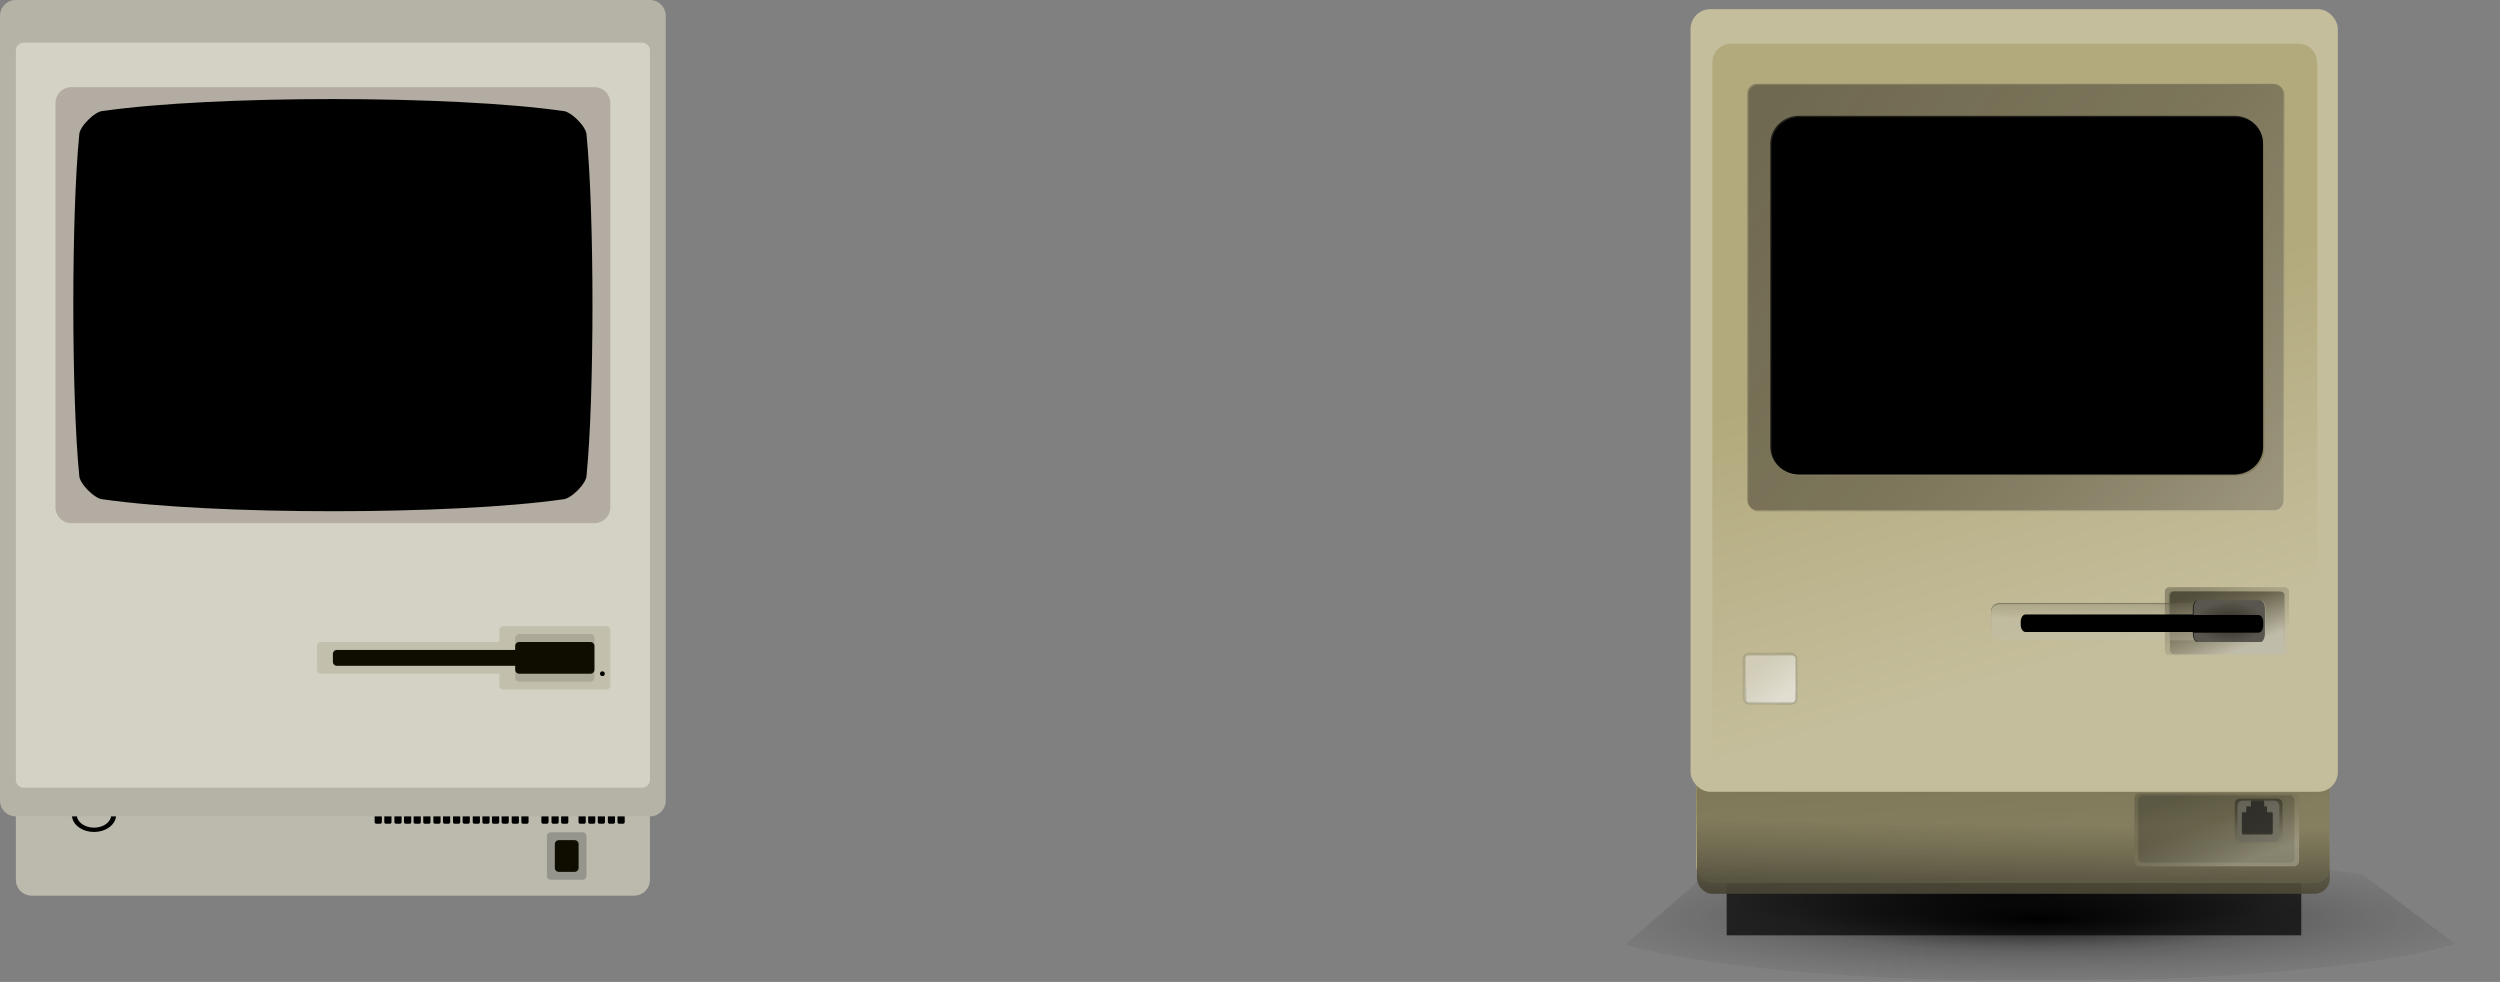 <svg id="Layer_1" data-name="Layer 1" xmlns="http://www.w3.org/2000/svg" xmlns:xlink="http://www.w3.org/1999/xlink" viewBox="0 0 2838.74 1114.98"><rect x="0" y="0" width="2838.74" height="1114.98" fill="#808080" stroke="none"/><defs><style>.cls-1,.cls-4{fill:#bcbaad;}.cls-1,.cls-10,.cls-17,.cls-18,.cls-2,.cls-3,.cls-5,.cls-6,.cls-7,.cls-8,.cls-9{fill-rule:evenodd;}.cls-2{fill:#96958c;}.cls-3{fill:#0f0d00;}.cls-6{fill:#b5b3a5;}.cls-7{fill:#d4d2c4;}.cls-8{fill:#c2bfad;}.cls-9{fill:#aca897;}.cls-10{fill:#b3aca2;}.cls-11{fill:url(#radial-gradient);}.cls-12{opacity:0.92;fill:url(#radial-gradient-2);}.cls-12,.cls-19,.cls-20,.cls-22,.cls-23,.cls-24,.cls-25,.cls-26,.cls-27,.cls-29,.cls-30,.cls-32,.cls-33,.cls-34{isolation:isolate;}.cls-13{fill:url(#linear-gradient);}.cls-14{fill:url(#linear-gradient-2);}.cls-15{fill:url(#linear-gradient-3);}.cls-16{fill:#c5be9c;}.cls-17{fill:url(#linear-gradient-4);}.cls-18{fill:url(#linear-gradient-5);}.cls-19,.cls-20{stroke-opacity:0.19;}.cls-19{stroke-width:2.47px;opacity:0.62;fill:url(#linear-gradient-6);stroke:url(#linear-gradient-7);}.cls-20{fill:#fff;stroke-width:2.34px;opacity:0.31;stroke:url(#linear-gradient-8);}.cls-21{fill:#827b5e;}.cls-22{opacity:0.4;fill:url(#linear-gradient-9);}.cls-23{opacity:0.22;}.cls-24,.cls-33{opacity:0.45;}.cls-24{fill:url(#linear-gradient-10);}.cls-25,.cls-26,.cls-27{opacity:0.32;}.cls-25{fill:url(#linear-gradient-11);}.cls-26{fill:url(#linear-gradient-12);}.cls-28{fill:url(#linear-gradient-13);}.cls-30,.cls-32{opacity:0.48;}.cls-30{fill:url(#linear-gradient-14);}.cls-31{fill:url(#linear-gradient-15);}.cls-32{fill:url(#linear-gradient-16);}.cls-33{fill:url(#linear-gradient-17);}.cls-34{opacity:0.46;fill:url(#radial-gradient-3);}</style><radialGradient id="radial-gradient" cx="825.27" cy="324.76" r="112.14" gradientTransform="matrix(4.64, 0, 0, -0.64, -932.12, 1277.68)" gradientUnits="userSpaceOnUse"><stop offset="0"/><stop offset="0.53" stop-color="#454545" stop-opacity="0.5"/><stop offset="0.99" stop-color="#686868" stop-opacity="0.25"/><stop offset="1" stop-color="#8b8b8b" stop-opacity="0"/></radialGradient><radialGradient id="radial-gradient-2" cx="956.13" cy="111.41" r="95.02" gradientTransform="matrix(3.44, 0, 0, -0.49, -1010.6, 1070.15)" gradientUnits="userSpaceOnUse"><stop offset="0"/><stop offset="1" stop-opacity="0.76"/></radialGradient><linearGradient id="linear-gradient" x1="768.6" y1="814.41" x2="768.6" y2="834.45" gradientTransform="matrix(3.99, 0, 0, -4.07, -778.48, 4317.58)" gradientUnits="userSpaceOnUse"><stop offset="0" stop-color="#c5be9c"/><stop offset="1" stop-color="#b2a97c"/></linearGradient><linearGradient id="linear-gradient-2" x1="767.73" y1="847.21" x2="769.13" y2="825.84" gradientTransform="matrix(3.99, 0, 0, -4.07, -778.95, 4315.66)" gradientUnits="userSpaceOnUse"><stop offset="0" stop-color="#948a57" stop-opacity="0.82"/><stop offset="1" stop-color="#b2a97c"/></linearGradient><linearGradient id="linear-gradient-3" x1="768.21" y1="806.96" x2="768.62" y2="832.95" gradientTransform="matrix(3.99, 0, 0, -4.07, -778.26, 4325.74)" gradientUnits="userSpaceOnUse"><stop offset="0" stop-color="#3a372a"/><stop offset="1" stop-color="#757056" stop-opacity="0.74"/></linearGradient><linearGradient id="linear-gradient-4" x1="776.85" y1="876.5" x2="749.96" y2="967.11" gradientTransform="matrix(4.07, 0, 0, -4.07, -207.85, 4344.58)" xlink:href="#linear-gradient"/><linearGradient id="linear-gradient-5" x1="776.82" y1="876.85" x2="749.93" y2="967.46" gradientTransform="matrix(4.07, 0, 0, -4.07, -208.16, 4341.67)" xlink:href="#linear-gradient"/><linearGradient id="linear-gradient-6" x1="1449.39" y1="886.01" x2="1456.87" y2="870.19" gradientTransform="matrix(1.88, 0, 0, -3.26, -717.98, 3631.98)" gradientUnits="userSpaceOnUse"><stop offset="0" stop-color="#b7b29c" stop-opacity="0.73"/><stop offset="1" stop-color="#dfdcd3"/></linearGradient><linearGradient id="linear-gradient-7" x1="1456.55" y1="877.63" x2="1453.52" y2="877.63" gradientTransform="matrix(1.88, 0, 0, -3.26, -717.98, 3633.06)" xlink:href="#radial-gradient-2"/><linearGradient id="linear-gradient-8" x1="1519.21" y1="864.47" x2="1519.91" y2="871.32" gradientTransform="matrix(1.78, 0, 0, -3.06, -118.2, 3468.65)" gradientUnits="userSpaceOnUse"><stop offset="0"/><stop offset="1" stop-opacity="0"/></linearGradient><linearGradient id="linear-gradient-9" x1="577.74" y1="1026.89" x2="714.48" y2="914.35" gradientTransform="matrix(4.07, 0, 0, -4.07, 246.88, 4320.23)" gradientUnits="userSpaceOnUse"><stop offset="0" stop-color="#514d3b"/><stop offset="0.5" stop-color="#69644c" stop-opacity="0.67"/><stop offset="1" stop-color="#c0bca9"/></linearGradient><linearGradient id="linear-gradient-10" x1="613.18" y1="903.04" x2="620.39" y2="885.67" gradientTransform="matrix(5.89, 0, 0, -4.77, -536.11, 5233.04)" gradientUnits="userSpaceOnUse"><stop offset="0" stop-color="#514d3b"/><stop offset="0.41" stop-color="#69644c" stop-opacity="0.67"/><stop offset="1" stop-color="#c0bca9"/></linearGradient><linearGradient id="linear-gradient-11" x1="6247.91" y1="-1535.72" x2="6252.83" y2="-1622.96" gradientTransform="matrix(0.53, 0, 0, -0.53, -174.45, 126.06)" xlink:href="#linear-gradient-8"/><linearGradient id="linear-gradient-12" x1="6076.52" y1="-1586.76" x2="6076.52" y2="-1516.79" gradientTransform="matrix(0.55, 0, 0, -0.55, -201.74, 108.93)" gradientUnits="userSpaceOnUse"><stop offset="0" stop-color="#616161"/><stop offset="1" stop-color="#a9a9a9"/></linearGradient><linearGradient id="linear-gradient-13" x1="811.1" y1="895.83" x2="814.97" y2="887.15" gradientTransform="matrix(4.07, 0, 0, -4.07, -207.85, 4344.58)" gradientUnits="userSpaceOnUse"><stop offset="0" stop-opacity="0.27"/><stop offset="1" stop-opacity="0"/></linearGradient><linearGradient id="linear-gradient-14" x1="789.69" y1="895.66" x2="790.15" y2="878.31" gradientTransform="matrix(4.07, 0, 0, -4.07, -205.43, 4344.73)" xlink:href="#linear-gradient-8"/><linearGradient id="linear-gradient-15" x1="807.42" y1="909.66" x2="814.62" y2="892.28" gradientTransform="matrix(4.07, 0, 0, -4.07, -192.57, 4396.27)" xlink:href="#linear-gradient-10"/><linearGradient id="linear-gradient-16" x1="-368.2" y1="996.48" x2="-367.84" y2="1011.62" gradientTransform="matrix(-4.07, 0, 0, 4.07, 1499.33, -3385.18)" xlink:href="#linear-gradient-9"/><linearGradient id="linear-gradient-17" x1="755.45" y1="915.16" x2="762.65" y2="897.79" gradientTransform="matrix(4.44, 0, 0, -4.44, -260.5, 4749.76)" xlink:href="#linear-gradient-10"/><radialGradient id="radial-gradient-3" cx="811.96" cy="852.91" r="10.05" gradientTransform="matrix(4.07, 0, 0, -2.35, -191.18, 2738.17)" gradientUnits="userSpaceOnUse"><stop offset="0" stop-color="#69644c"/><stop offset="1" stop-color="#c0bca9"/></radialGradient></defs><g id="g5"><path id="rect7" class="cls-1" d="M1320,918a18,18,0,0,0-18-18H618a18,18,0,0,0-18,18v108a18,18,0,0,0,18,18h684a18,18,0,0,0,18-18Z" transform="translate(-582 -27)"/><g id="g9"><path id="rect11" class="cls-2" d="M1248,976.5a4.51,4.51,0,0,0-4.5-4.5h-36a4.51,4.51,0,0,0-4.5,4.5v45a4.51,4.51,0,0,0,4.5,4.5h36a4.51,4.51,0,0,0,4.5-4.5Z" transform="translate(-582 -27)"/><path id="rect13" class="cls-3" d="M1239,985.5a4.51,4.51,0,0,0-4.5-4.5h-18a4.51,4.51,0,0,0-4.5,4.5v27a4.51,4.51,0,0,0,4.5,4.5h18a4.51,4.51,0,0,0,4.5-4.5Z" transform="translate(-582 -27)"/></g></g><g id="g15"><ellipse cx="106.75" cy="925.41" rx="25.1" ry="19.25"/><ellipse class="cls-4" cx="106.75" cy="925.41" rx="19.49" ry="14.39"/><path class="cls-5" d="M1015.55,948.06h-8.15v12.32a2,2,0,0,0,2,2h4.25a2,2,0,0,0,1.38-.57,2,2,0,0,0,.57-1.38Z" transform="translate(-582 -27)"/><path class="cls-5" d="M1026.5,948.06h-8.15v12.32a1.95,1.95,0,0,0,1.95,2h4.25a1.95,1.95,0,0,0,2-2Z" transform="translate(-582 -27)"/><path class="cls-5" d="M1038,948.06h-8.15v12.32a2,2,0,0,0,.57,1.38,2,2,0,0,0,1.38.57H1036a2,2,0,0,0,2-2Z" transform="translate(-582 -27)"/><path class="cls-5" d="M1048.91,948.06h-8.15v12.32a1.95,1.95,0,0,0,2,2H1047a1.95,1.95,0,0,0,2-2Z" transform="translate(-582 -27)"/><path class="cls-5" d="M1059.8,948.06h-8.15v12.32a2,2,0,0,0,2,2h4.24a2,2,0,0,0,1.38-.57,2,2,0,0,0,.57-1.38Z" transform="translate(-582 -27)"/><path class="cls-5" d="M1070.75,948.06h-8.15v12.32a1.95,1.95,0,0,0,2,2h4.25a1.95,1.95,0,0,0,2-2Z" transform="translate(-582 -27)"/><path class="cls-5" d="M1082.22,948.06h-8.15v12.32a2,2,0,0,0,.57,1.38,2,2,0,0,0,1.38.57h4.25a2,2,0,0,0,2-2Z" transform="translate(-582 -27)"/><path class="cls-5" d="M1093.16,948.06H1085v12.32a2,2,0,0,0,2,2h4.24a2,2,0,0,0,1.38-.57,2,2,0,0,0,.57-1.38Z" transform="translate(-582 -27)"/><path class="cls-5" d="M1104.51,948.06h-8.15v12.32a1.95,1.95,0,0,0,2,2h4.25a1.95,1.95,0,0,0,2-2Z" transform="translate(-582 -27)"/><path class="cls-5" d="M1115.46,948.06h-8.15v12.32a2,2,0,0,0,.57,1.38,2,2,0,0,0,1.38.57h4.24a2,2,0,0,0,2-2Z" transform="translate(-582 -27)"/><path class="cls-5" d="M1126.92,948.06h-8.15v12.32a2,2,0,0,0,2,2H1125a2,2,0,0,0,1.38-.57,2,2,0,0,0,.57-1.38Z" transform="translate(-582 -27)"/><path class="cls-5" d="M1137.87,948.06h-8.15v12.32a1.95,1.95,0,0,0,2,2h4.25a1.95,1.95,0,0,0,1.95-2Z" transform="translate(-582 -27)"/><path class="cls-5" d="M1148.76,948.06h-8.15v12.32a1.95,1.95,0,0,0,2,2h4.25a1.95,1.95,0,0,0,2-2Z" transform="translate(-582 -27)"/><path class="cls-5" d="M1159.71,948.06h-8.15v12.32a2,2,0,0,0,.57,1.38,2,2,0,0,0,1.38.57h4.25a2,2,0,0,0,2-2Z" transform="translate(-582 -27)"/><path class="cls-5" d="M1171.17,948.06H1163v12.32a1.95,1.95,0,0,0,2,2h4.24a1.95,1.95,0,0,0,2-2Z" transform="translate(-582 -27)"/><path class="cls-5" d="M1182.12,948.06H1174v12.32a1.95,1.95,0,0,0,2,2h4.25a1.95,1.95,0,0,0,1.95-2Z" transform="translate(-582 -27)"/><path class="cls-5" d="M1247.06,948.06h-8.15v12.32a1.95,1.95,0,0,0,1.95,2h4.25a1.95,1.95,0,0,0,2-2Z" transform="translate(-582 -27)"/><path class="cls-5" d="M1258,948.06h-8.15v12.32a2,2,0,0,0,2,2H1256a2,2,0,0,0,1.38-.57,2,2,0,0,0,.57-1.38Z" transform="translate(-582 -27)"/><path class="cls-5" d="M1268.9,948.06h-8.15v12.32a2,2,0,0,0,.57,1.38,2,2,0,0,0,1.38.57h4.24a2,2,0,0,0,2-2Z" transform="translate(-582 -27)"/><path class="cls-5" d="M1280.36,948.06h-8.14v12.32a2,2,0,0,0,.57,1.38,2,2,0,0,0,1.38.57h4.24a1.95,1.95,0,0,0,1.95-2Z" transform="translate(-582 -27)"/><path class="cls-5" d="M1291.31,948.06h-8.15v12.32a1.95,1.95,0,0,0,1.95,2h4.25a1.95,1.95,0,0,0,2-2Z" transform="translate(-582 -27)"/><path class="cls-5" d="M1204.89,948.06h-8.15v12.32a2,2,0,0,0,.57,1.38,2,2,0,0,0,1.38.57h4.24a2,2,0,0,0,2-2Z" transform="translate(-582 -27)"/><path class="cls-5" d="M1216.35,948.06h-8.14v12.32a1.95,1.95,0,0,0,2,2h4.24a2,2,0,0,0,1.38-.57,2,2,0,0,0,.57-1.38Z" transform="translate(-582 -27)"/><path class="cls-5" d="M1227.3,948.06h-8.15v12.32a1.95,1.95,0,0,0,1.95,2h4.25a1.95,1.95,0,0,0,2-2Z" transform="translate(-582 -27)"/><path id="rect17" class="cls-6" d="M1338,45a18,18,0,0,0-18-18H600a18,18,0,0,0-18,18V936a18,18,0,0,0,18,18h720a18,18,0,0,0,18-18Z" transform="translate(-582 -27)"/><g id="rect19"><path class="cls-7" d="M1320,84.41a9,9,0,0,0-9-9H609a9,9,0,0,0-9,9v828a9,9,0,0,0,9,9h702a9,9,0,0,0,9-9Z" transform="translate(-582 -27)"/></g></g><g id="g21"><g id="g23"><path id="rect25" class="cls-8" d="M1275,742.5a4.51,4.51,0,0,0-4.5-4.5h-117a4.51,4.51,0,0,0-4.5,4.5v63a4.51,4.51,0,0,0,4.5,4.5h117a4.51,4.51,0,0,0,4.5-4.5Z" transform="translate(-582 -27)"/><path id="rect27" class="cls-8" d="M1230,760.5a4.51,4.51,0,0,0-4.5-4.5h-279a4.51,4.51,0,0,0-4.5,4.5v27a4.51,4.51,0,0,0,4.5,4.5h279a4.51,4.51,0,0,0,4.5-4.5Z" transform="translate(-582 -27)"/></g><circle id="circle29" cx="684" cy="765" r="2.7"/><path id="rect31" class="cls-9" d="M1257,751.5a4.51,4.51,0,0,0-4.5-4.5h-81a4.51,4.51,0,0,0-4.5,4.5v45a4.51,4.51,0,0,0,4.5,4.5h81a4.51,4.51,0,0,0,4.5-4.5Z" transform="translate(-582 -27)"/><g id="g33"><path id="rect35" class="cls-3" d="M1248,769.5a4.51,4.51,0,0,0-4.5-4.5h-279a4.51,4.51,0,0,0-4.5,4.5v9a4.51,4.51,0,0,0,4.5,4.5h279a4.51,4.51,0,0,0,4.5-4.5Z" transform="translate(-582 -27)"/><path id="rect37" class="cls-3" d="M1257,760.5a4.51,4.51,0,0,0-4.5-4.5h-81a4.51,4.51,0,0,0-4.5,4.5v27a4.51,4.51,0,0,0,4.5,4.5h81a4.51,4.51,0,0,0,4.5-4.5Z" transform="translate(-582 -27)"/></g></g><g id="g39"><path id="rect41" class="cls-10" d="M1275,144a18,18,0,0,0-18-18H663a18,18,0,0,0-18,18V603a18,18,0,0,0,18,18h594a18,18,0,0,0,18-18Z" transform="translate(-582 -27)"/><path id="path43" d="M699,153c126-18,396-18,522,0,9,0,27,18,27,27,9,90,9,297,0,387,0,9-18,27-27,27-126,18-396,18-522,0-9,0-27-18-27-27-9-90-9-297,0-387,0-9,18-27,27-27" transform="translate(-582 -27)"/></g><g id="layer1"><path id="path8297-9" class="cls-11" d="M2531.34,1009.28,2379.26,1142l1041.48-5.21L3236.4,998.85l-707.39,1,2.31,9.41Z" transform="translate(-582 -27)"/><rect id="rect2818-9-0-2-2-9" class="cls-12" x="1960.63" y="869.58" width="652.44" height="192.49"/><rect id="rect2818-9-3" class="cls-13" x="1926.6" y="839.6" width="718.53" height="163.15" rx="17.26"/><rect id="rect2818-9-0-9" class="cls-14" x="1925.9" y="836.75" width="718.53" height="163.15" rx="17.26"/><rect id="rect2818-9-0-2-4" class="cls-15" x="1926.93" y="851.75" width="718.53" height="163.15" rx="17.26"/><rect id="rect2818-6" class="cls-16" x="1919.63" y="10.43" width="734.98" height="888.66" rx="22.42"/><path id="rect2818-2-4" class="cls-17" d="M2547.82,81h644.55a20.88,20.88,0,0,1,20.93,20.84V886.17A20.88,20.88,0,0,1,3192.37,907H2547.82a20.89,20.89,0,0,1-20.94-20.84V101.86A20.89,20.89,0,0,1,2547.82,81Z" transform="translate(-582 -27)"/><path id="rect2818-2-7-5" class="cls-18" d="M2547.39,76.69H3192a20.89,20.89,0,0,1,20.94,20.84V881.86A20.89,20.89,0,0,1,3192,902.7H2547.39a20.88,20.88,0,0,1-20.93-20.84V97.53A20.88,20.88,0,0,1,2547.39,76.69Z" transform="translate(-582 -27)"/><rect id="rect4151-94-2-7-4-3-5" class="cls-19" x="1980.01" y="742.35" width="59.6" height="56.64" rx="6.06"/><path id="rect4151-94-2-7-4-3-9-5" class="cls-20" d="M2566.2,771.61h52.92c1,0,1.86,1.63,1.86,3.65v45.9c0,2-.83,3.64-1.86,3.64H2566.2c-1,0-1.86-1.63-1.86-3.64v-45.9C2564.34,773.24,2565.17,771.61,2566.2,771.61Z" transform="translate(-582 -27)"/><rect id="rect3617-6" class="cls-21" x="1984.14" y="95.23" width="608.83" height="484.17" rx="10.91"/><path id="rect3619-0" d="M2624.94,158.46H3119c18.07,0,32.72,14.11,32.72,31.51V534.29c0,17.4-14.65,31.51-32.72,31.51h-494.1c-18.07,0-32.72-14.11-32.72-31.51V190C2592.22,172.57,2606.87,158.46,2624.94,158.46Z" transform="translate(-582 -27)"/><path id="rect3617-3-6" class="cls-22" d="M2578.45,123.64a10.85,10.85,0,0,0-10.79,11V597a10.69,10.69,0,0,0,10.79,10.79h587a10.85,10.85,0,0,0,11-10.79V134.62a11,11,0,0,0-11-11ZM2623,160c1.1-.11,2.27,0,3.41,0h494.21c18.13,0,32.57,14,32.57,31.43V535.68c0,17.45-14.44,31.62-32.57,31.62H2626.36c-18.13,0-32.76-14.17-32.76-31.62V191.43c0-16.37,12.81-29.82,29.35-31.43Z" transform="translate(-582 -27)"/><g id="g9612"><path id="rect4151-94-18-2" class="cls-23" d="M3015.75,930.08h165.74a5.55,5.55,0,0,1,5.82,5.25v66a5.55,5.55,0,0,1-5.82,5.24H3015.75c-3.21,0-5.82-2.35-5.82-5.24v-66A5.56,5.56,0,0,1,3015.75,930.08Z" transform="translate(-582 -27)"/><path id="rect4151-94-2-7-6" class="cls-24" d="M3011.75,927.75H3186.5a5.93,5.93,0,0,1,6.14,5.69V1005a5.93,5.93,0,0,1-6.14,5.69H3011.75a5.93,5.93,0,0,1-6.13-5.69V933.44A5.93,5.93,0,0,1,3011.75,927.75Z" transform="translate(-582 -27)"/><path id="rect4151-94-1-0-9" class="cls-25" d="M3125.52,933.71h42.31a6,6,0,0,1,6,5.9v44.2a5.94,5.94,0,0,1-6,5.9h-42.31a5.93,5.93,0,0,1-6-5.9v-44.2A5.94,5.94,0,0,1,3125.52,933.71Z" transform="translate(-582 -27)"/><path id="rect3690-5-9" class="cls-26" d="M3128.62,936.19h35.6a5.93,5.93,0,0,1,6,5.89v35.25a5.93,5.93,0,0,1-6,5.9h-35.6a5.94,5.94,0,0,1-6-5.9V942.08A5.94,5.94,0,0,1,3128.62,936.19Z" transform="translate(-582 -27)"/><path id="rect3706-1-2" class="cls-27" d="M3138.63,935.68a.72.72,0,0,0-.72.72v5.79h-4.15a1,1,0,0,0-1.1,1v5.53h-3.36a1.63,1.63,0,0,0-1.64,1.64v21.74a1.63,1.63,0,0,0,1.64,1.64h31.76a1.63,1.63,0,0,0,1.64-1.64V950.34a1.63,1.63,0,0,0-1.64-1.64h-4.87v-5.53a1,1,0,0,0-1.1-1h-2.16V936.4a.71.71,0,0,0-.71-.72Z" transform="translate(-582 -27)"/><path id="rect3706-4-1-9" class="cls-27" d="M3138.62,936.82a.72.72,0,0,0-.72.72v5.79h-4.15a1,1,0,0,0-1.1,1v5.53h-3.36a1.64,1.64,0,0,0-1.64,1.65v21.73a1.63,1.63,0,0,0,1.64,1.64h31.76a1.63,1.63,0,0,0,1.64-1.64V951.49a1.64,1.64,0,0,0-1.64-1.65h-4.87v-5.53a1,1,0,0,0-1.1-1h-2.15v-5.79a.72.72,0,0,0-.72-.72Z" transform="translate(-582 -27)"/></g><path id="rect4151-6" class="cls-28" d="M3048.85,698.35h120.78c2.34,0,4.24,2.17,4.24,4.85v61c0,2.67-1.9,4.84-4.24,4.84H3048.85c-2.35,0-4.25-2.17-4.25-4.84v-61C3044.6,700.52,3046.5,698.35,3048.85,698.35Z" transform="translate(-582 -27)"/><g id="g5192-3" class="cls-29"><path id="rect4151-9-5-5-8" class="cls-30" d="M3050.89,698.77c-2.35,0-4.17,2.05-4.17,4.74v8.33h-193.9c-5.58,0-10,3.93-10,8.9v24.62a7.45,7.45,0,0,0,.19.94V721.88c0-5,4.45-8.9,10-8.9h286.87c5.58,0,10,3.93,10,8.9V746.3c0,5-4.46,9.09-10,9.09h-93.16v9.28c0,2.68,1.82,4.73,4.17,4.73H3171.7a4.54,4.54,0,0,0,4.35-4.73V703.51a4.55,4.55,0,0,0-4.35-4.74Z" transform="translate(-582 -27)"/><path id="rect4151-94-9-6" class="cls-31" d="M3050.22,699H3171c2.34,0,4.24,2.17,4.24,4.84v61c0,2.68-1.9,4.85-4.24,4.85H3050.22c-2.34,0-4.24-2.17-4.24-4.85v-61C3046,701.19,3047.88,699,3050.22,699Z" transform="translate(-582 -27)"/><path id="rect4151-5-1-4-7" class="cls-32" d="M3139.94,754H2853.08c-5.56,0-10.07-4-10.07-9V720.53c0-5,4.51-9,10.07-9h286.86c5.57,0,10.08,4,10.08,9V745C3150,750,3145.51,754,3139.94,754Z" transform="translate(-582 -27)"/><path id="rect4151-94-2-8-3" class="cls-33" d="M3044.78,693.8h131.7c2.56,0,4.63,2.36,4.63,5.28V765.6c0,2.92-2.07,5.28-4.63,5.28h-131.7c-2.55,0-4.62-2.36-4.62-5.28V699.08C3040.16,696.16,3042.23,693.8,3044.78,693.8Z" transform="translate(-582 -27)"/><path id="rect4436-4-6" d="M3077.06,708.83c-2.74,0-5.11,4.37-5.11,9.85v6.06H2882c-3.1,0-5.49,3.7-5.49,8.33v3.22c0,4.63,2.39,8.33,5.49,8.33H3072v1.52c0,5.48,2.37,9.84,5.11,9.84h71.77c2.74,0,4.92-4.36,4.92-9.84V718.68c0-5.48-2.18-9.85-4.92-9.85Z" transform="translate(-582 -27)"/><path id="rect4436-4-4-3-2-6-0" class="cls-34" d="M3077.79,708.65c-2.75,0-5.11,4.37-5.11,9.85v6.81h73.65a4.92,4.92,0,0,1,4,2.47,10.56,10.56,0,0,1,1.51,5.87v3.4a10.56,10.56,0,0,1-1.51,5.87,4.92,4.92,0,0,1-4,2.47h-73.65v.75c0,5.48,2.36,9.85,5.11,9.85h71.77c2.74,0,4.92-4.37,4.92-9.85V718.5c0-5.48-2.18-9.85-4.92-9.85Z" transform="translate(-582 -27)"/></g></g></svg>